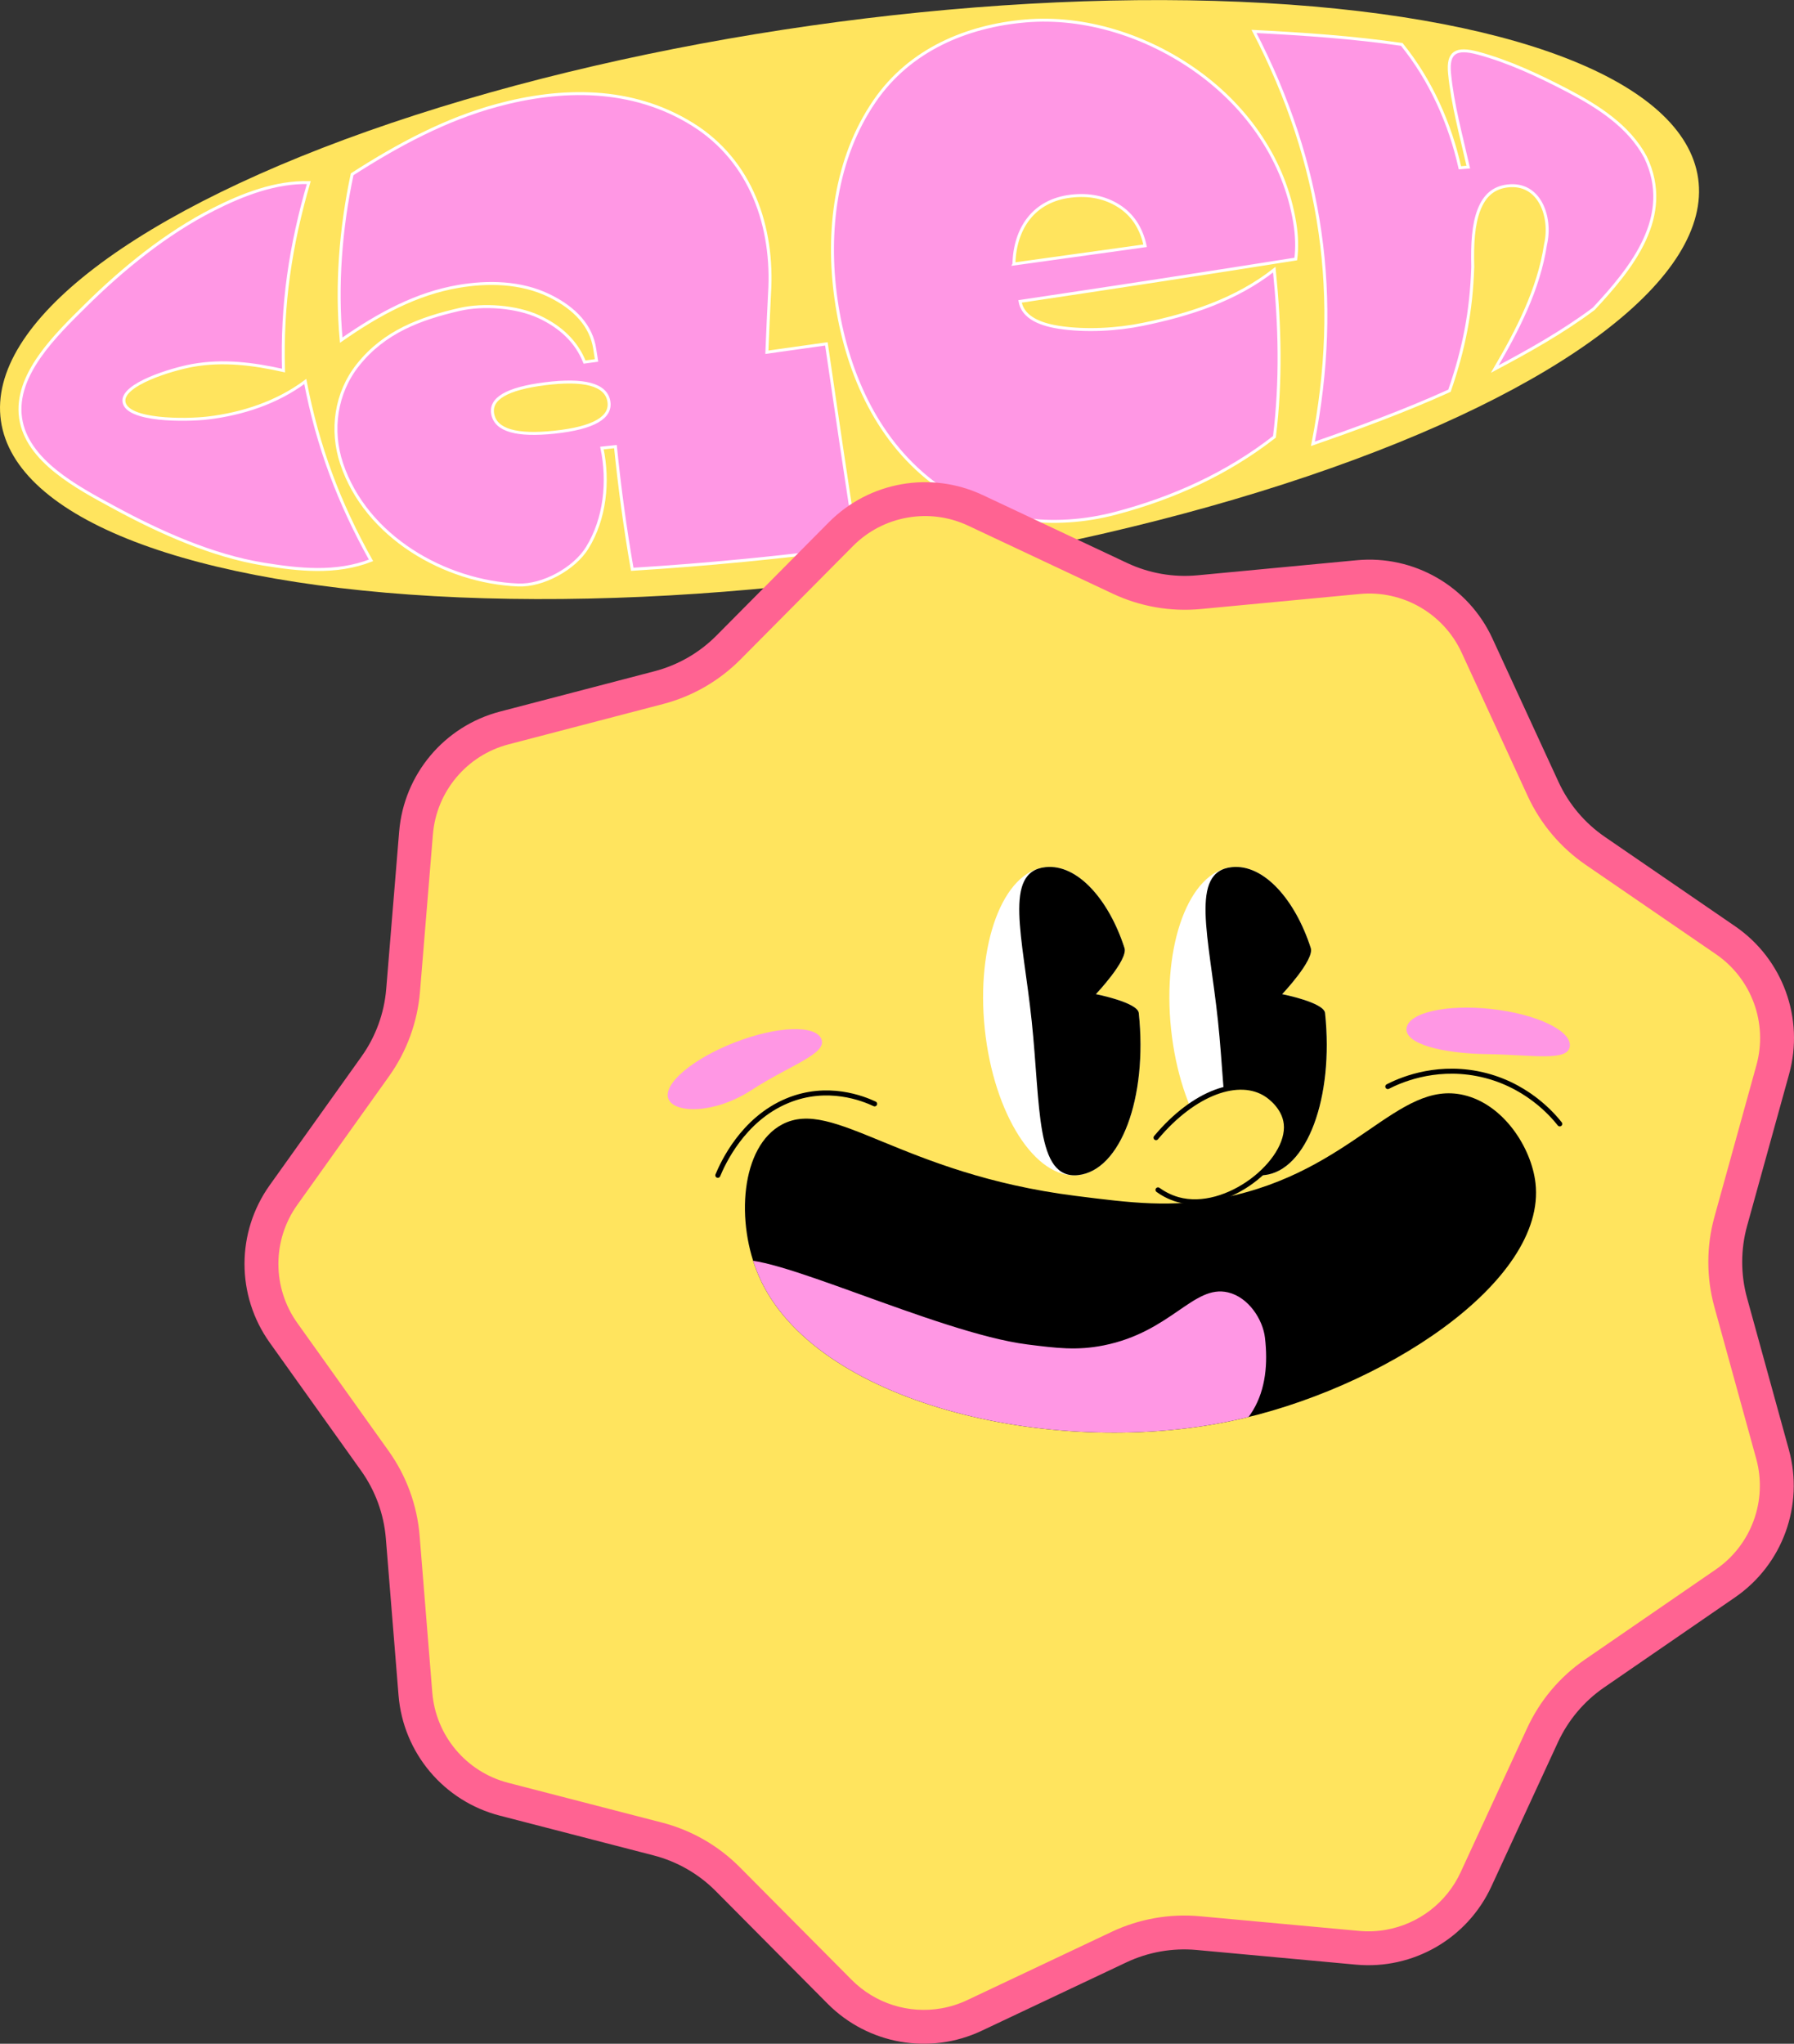 <?xml version="1.0" encoding="UTF-8"?>
<svg id="Calque_2" data-name="Calque 2" xmlns="http://www.w3.org/2000/svg" xmlns:xlink="http://www.w3.org/1999/xlink" viewBox="0 0 644.114 733.692">
  <rect x="0" y="0" width="644.114" height="733.692" fill="#333333" stroke="none"/>
  <defs>
    <style>
      .cls-1, .cls-2, .cls-3 {
        fill: none;
      }

      .cls-4, .cls-5 {
        fill: #ffe45e;
      }

      .cls-6 {
        fill: #fff;
      }

      .cls-7, .cls-8 {
        fill: #ff97e4;
      }

      .cls-9 {
        fill: #ff6392;
      }

      .cls-5, .cls-8, .cls-2 {
        stroke-miterlimit: 10;
      }

      .cls-5, .cls-2 {
        stroke: #000;
        stroke-linecap: round;
        stroke-width: 1.806px;
      }

      .cls-8 {
        stroke: #fff;
        stroke-width: 1.062px;
      }

      .cls-3 {
        clip-path: url(#clippath);
      }
    </style>
    <clipPath id="clippath">
      <path class="cls-1" d="m439.182,429.963c46.994-9.373,62.488-42.432,86.36-36.85,14.315,3.347,24.293,18.871,25.756,31.586,4.087,35.506-55.317,74.305-109.843,85.546-64.742,13.347-149.043-6.707-168.931-51.986-8.539-19.44-6.618-46.749,8.333-54.618,18.447-9.709,42.426,17.709,105.298,25.664,20.121,2.546,34.465,4.361,53.028.658Z"/>
    </clipPath>
  </defs>
  <g id="Composistions">
    <g id="caen-sunny">
      <g id="caen">
        <ellipse class="cls-4" cx="305.014" cy="107.548" rx="307.775" ry="99.323" transform="translate(-12.14 44.194) rotate(-8.126)"/>
        <g>
          <path class="cls-8" d="m94.55,202.504c-18.276-2.956-37.106-11.391-53.535-20.304-13.247-7.187-31.424-16.708-33.628-32.155-2.212-15.5,12.595-29.75,23.35-40.382,13.317-13.165,28.905-25.872,45.834-34.468,10.479-5.321,22.328-9.943,34.294-9.649-6.605,22.652-9.765,43.914-9.074,67.477-11.01-2.454-21.765-3.8-32.734-1.816-7.408,1.34-25.49,6.802-24.537,13.064,1.043,6.855,22.012,6.761,30.217,5.776,12.259-1.472,24.728-5.513,34.866-13.091,4.479,23.336,12.053,43.506,23.6,64.207-12.597,4.911-26.025,3.385-38.653,1.342Z"/>
          <path class="cls-8" d="m186.052,210.007c-26.305-1.075-54.618-17.278-63.396-43.583-3.998-11.981-2.156-25.337,5.844-35.406,9.475-11.927,22.379-16.682,36.476-19.931,8.513-1.962,20.399-1.127,28.506,2.618,7.961,3.679,13.572,9.135,16.389,16.273,1.716-.231,2.577-.347,4.302-.58-.265-1.662-.395-2.495-.647-4.163-1.229-8.111-6.929-14.507-16.302-19.083-10.373-5.064-22.354-5.088-32.589-3.345-15.083,2.569-28.581,9.852-42.129,19.305-1.814-19.799-.194-40.13,3.928-59.541,16.642-10.697,33.68-19.779,51.975-24.736,23.008-6.233,48.369-6.832,70.298,6.85,21.028,13.119,29.11,36.771,27.584,60.709-.423,8.435-.613,12.691-.952,21.056,8.479-1.179,12.755-1.78,21.366-3.002,3.54,24.386,7.165,48.759,10.877,73.12-26.816,3.508-53.594,6.142-80.587,7.804-2.558-14.652-4.526-29.242-6.026-44.039-1.948.208-2.92.311-4.857.514,2.549,12.068,1.107,25.42-5.259,35.788-4.627,7.537-15.935,13.735-24.801,13.373Zm13.097-54.862c13.922-1.481,20.547-5.253,19.438-11.186-1.108-5.926-8.893-7.97-22.911-6.195-13.819,1.75-19.938,5.417-18.736,11.052,1.204,5.641,8.484,7.789,22.208,6.329Z"/>
          <path class="cls-8" d="m400.814,184.191c-22.402,5.958-47.14,3.383-66.18-11.278-20.45-15.746-30.895-40.477-34.454-65.414-3.482-24.393-.256-50.656,13.822-71.197,12.669-18.484,33.161-26.967,54.18-28.781,21.39-1.846,43.941,5.387,61.843,18.3,18.037,13.01,31.212,31.935,34.841,54.11.782,4.776.878,9.144.367,13.058-32.977,5.229-65.979,10.286-99.003,15.213.853,4.922,5.609,8.019,14.018,9.306,9.51,1.456,20.694.841,29.988-1.059,16.766-3.428,33.495-8.776,47.282-19.644,2.039,20.085,2.524,39.914.054,60.01-17.078,13.305-36.296,21.934-56.758,27.376Zm-36.778-89.414c15.699-2.199,31.4-4.385,47.103-6.551-1.408-6.507-4.622-11.246-9.518-14.325-4.895-3.078-10.618-4.25-17.147-3.479-13.249,1.565-20.105,11.43-20.438,24.354Z"/>
          <path class="cls-8" d="m528.773,95.816c-.522,15.969-3.124,29.351-8.354,44.446-15.992,7.256-32.464,13.294-49.039,19.06,10.354-52.48,3.51-100.515-21.139-148.04,17.741.91,35.458,2.116,53.051,4.664,10.347,12.793,17.302,28.31,20.878,44.293,1.207-.098,1.807-.147,3.001-.242-2.505-11.135-5.673-22.432-6.734-33.697-.702-7.462,2.199-9.388,10.276-7.201,11.1,3.005,21.861,8.066,32.061,13.39,10.831,5.654,22.085,12.774,28.021,23.921,10.192,21.211-4.934,39.819-18.605,54.47-11.182,8.349-23.205,15.062-35.496,21.603,8.174-14.01,15.756-28.552,18.226-44.808,2.213-9.453-1.913-22.372-13.744-20.906-4.758.59-8.098,3.257-10.148,8.507-2.051,5.252-2.484,12.212-2.253,20.539Z"/>
        </g>
      </g>
      <g id="sunny">
        <g id="Polygone_1" data-name="Polygone 1">
          <path class="cls-4" d="m339.081,726.962c3.723-.657,7.351-1.814,10.784-3.436l51.923-24.54c4.404-2.082,9.07-3.567,13.867-4.414,4.797-.847,9.689-1.051,14.54-.604l57.188,5.266c3.781.348,7.586.191,11.309-.467,13.725-2.425,25.407-11.429,31.248-24.087l23.885-51.756c4.118-8.924,10.575-16.585,18.671-22.156l47.002-32.341c14.93-10.273,21.725-28.914,16.909-46.385l-15.008-54.444c-2.629-9.536-2.623-19.615.016-29.148l15.071-54.446c4.847-17.51-1.962-36.181-16.944-46.461l-46.771-32.09c-8.136-5.582-14.618-13.269-18.746-22.23l-23.715-51.476c-7.554-16.396-24.705-26.27-42.677-24.569l-57.078,5.403c-9.751.923-19.59-.793-28.454-4.961l-51.85-24.387c-7.996-3.761-16.823-4.937-25.525-3.399-8.702,1.537-16.591,5.666-22.815,11.939l-40.357,40.676c-6.899,6.953-15.555,11.936-25.032,14.41l-55.475,14.48c-17.468,4.559-30.198,19.711-31.677,37.703l-4.644,56.486c-.808,9.833-4.265,19.276-9.995,27.307l-32.946,46.172c-10.553,14.79-10.553,34.664,0,49.454l32.812,45.987c5.745,8.052,9.203,17.519,10.001,27.378l4.553,56.291c1.461,18.064,14.232,33.248,31.778,37.784l55.238,14.28c9.515,2.46,18.206,7.446,25.132,14.418l40.172,40.44c9.824,9.89,23.884,14.347,37.609,11.923Z"/>
          <path class="cls-9" d="m325.784,185.823c7.459-1.318,15.024-.31,21.878,2.914l51.85,24.387c9.848,4.632,20.781,6.538,31.616,5.513l57.078-5.403c15.405-1.458,30.106,7.005,36.581,21.059l23.715,51.476c4.587,9.957,11.79,18.498,20.829,24.7l46.771,32.09c12.841,8.811,18.678,24.814,14.523,39.823l-15.071,54.446c-2.932,10.592-2.938,21.791-.017,32.386l15.008,54.444c4.128,14.975-1.696,30.953-14.494,39.758l-47.002,32.341c-8.996,6.19-16.17,14.703-20.746,24.618l-23.885,51.756c-5.007,10.85-15.02,18.568-26.784,20.646-3.191.564-6.452.698-9.694.4l-57.188-5.266c-10.78-.993-21.777.95-31.564,5.576l-51.922,24.54c-2.943,1.391-6.053,2.382-9.244,2.946-11.764,2.078-23.815-1.743-32.237-10.22l-40.172-40.44c-7.696-7.747-17.352-13.287-27.925-16.021l-55.237-14.28c-15.04-3.888-25.986-16.903-27.238-32.386l-4.553-56.291c-.886-10.954-4.728-21.474-11.112-30.42l-32.812-45.987c-9.045-12.677-9.045-29.712,0-42.389l32.946-46.172c6.368-8.924,10.208-19.416,11.106-30.341l4.644-56.486c1.268-15.422,12.179-28.409,27.152-32.317l55.475-14.48c10.53-2.749,20.148-8.285,27.813-16.011l40.357-40.676c5.335-5.377,12.097-8.915,19.556-10.233m-2.116-11.978c-9.671,1.708-18.826,6.338-26.075,13.644l-40.357,40.676c-6.136,6.185-13.821,10.608-22.251,12.809l-55.474,14.48c-19.993,5.219-34.509,22.496-36.202,43.09l-4.644,56.486c-.719,8.744-3.789,17.131-8.885,24.273l-32.946,46.172c-12.065,16.908-12.065,39.61,0,56.519l32.812,45.987c5.108,7.16,8.181,15.57,8.89,24.336l4.553,56.291c1.671,20.661,16.249,37.994,36.317,43.182l55.238,14.28c8.463,2.188,16.18,6.615,22.34,12.816l40.172,40.44c14.522,14.619,36.678,18.504,55.307,9.699l51.923-24.54c7.867-3.718,16.587-5.259,25.251-4.461l57.188,5.266c20.519,1.889,40.003-9.352,48.637-28.061l23.885-51.756c3.663-7.937,9.396-14.74,16.597-19.695l47.002-32.341c17.076-11.75,24.833-33.028,19.325-53.011l-15.008-54.444c-2.337-8.479-2.332-17.433.014-25.909l15.071-54.446c5.541-20.018-2.237-41.346-19.364-53.098l-46.771-32.09c-7.234-4.964-12.992-11.791-16.663-19.76l-23.715-51.476c-8.646-18.767-28.203-30.026-48.774-28.079l-57.078,5.403c-8.674.821-17.409-.702-25.293-4.41l-51.85-24.387c-9.313-4.38-19.5-5.593-29.171-3.885Z"/>
        </g>
        <g>
          <g>
            <path id="Tracé_46" data-name="Tracé 46" class="cls-6" d="m375.383,311.29c-15.257,1.61-25.023,27.672-21.801,58.199,3.221,30.527,18.212,53.976,33.469,52.366,15.257-1.61,25.036-27.661,21.813-58.2-.403-3.823-15.395-6.768-15.395-6.768,0,0,11.657-12.314,10.265-16.572-5.598-17.345-16.893-30.234-28.351-29.025Z"/>
            <path id="Tracé_46-2" data-name="Tracé 46" d="m375.383,311.292c-15.257,1.61-8.183,24.755-4.961,55.282,3.221,30.527,1.372,56.893,16.629,55.283,15.257-1.61,25.036-27.661,21.813-58.2-.403-3.823-15.395-6.768-15.395-6.768,0,0,11.657-12.314,10.265-16.572-5.598-17.345-16.893-30.234-28.351-29.025Z"/>
          </g>
          <g>
            <path id="Tracé_43" data-name="Tracé 43" class="cls-6" d="m442.264,311.29c-15.257,1.61-25.023,27.672-21.801,58.199,3.221,30.527,18.212,53.976,33.469,52.366,15.257-1.61,25.036-27.661,21.813-58.2-.403-3.823-15.395-6.768-15.395-6.768,0,0,11.657-12.314,10.265-16.572-5.598-17.345-16.893-30.234-28.351-29.025Z"/>
            <path id="Tracé_46-3" data-name="Tracé 46" d="m442.264,311.296c-15.257,1.61-8.183,24.755-4.961,55.282,3.221,30.527,1.372,56.893,16.629,55.283,15.257-1.61,25.036-27.661,21.813-58.2-.403-3.823-15.395-6.768-15.395-6.768,0,0,11.657-12.314,10.265-16.572-5.598-17.345-16.893-30.234-28.351-29.025Z"/>
          </g>
          <path class="cls-7" d="m504.994,369.178c-.614,5.615,12.987,9.005,28.737,9.234,16.285.238,29.276,2.794,29.891-2.82.614-5.614-12.012-11.602-28.202-13.373-16.19-1.771-29.812,1.344-30.426,6.959Z"/>
          <path class="cls-7" d="m239.978,394.47c2.049,5.263,16.453,5.557,29.904-3.181,13.658-8.872,27.105-12.95,25.057-18.213-2.049-5.263-16.013-4.741-31.19,1.167-15.177,5.908-25.819,14.964-23.771,20.227Z"/>
          <path id="nez" class="cls-5" d="m415.063,408.405c13.653-16.316,29.933-22.016,39.79-15.442.832.555,6.303,4.322,6.965,10.469,1.464,13.599-21.338,32.1-38.879,27.211-3.304-.921-5.786-2.495-7.172-3.486"/>
          <path class="cls-2" d="m560.009,403.463c-2.45-3.096-12.252-14.732-29.704-18.055-15.906-3.029-28.279,2.731-32.034,4.659"/>
          <path class="cls-2" d="m257.729,421.927c1.746-4.199,8.873-20.065,24.875-26.74,14.585-6.084,27.475-.75,31.42,1.092"/>
          <path d="m439.182,429.963c46.994-9.373,62.488-42.432,86.36-36.85,14.315,3.347,24.293,18.871,25.756,31.586,4.087,35.506-55.317,74.305-109.843,85.546-64.742,13.347-149.043-6.707-168.931-51.986-8.539-19.44-6.618-46.749,8.333-54.618,18.447-9.709,42.426,17.709,105.298,25.664,20.121,2.546,34.465,4.361,53.028.658Z"/>
          <g class="cls-3">
            <path class="cls-7" d="m396.256,482.982c24.278-4.842,32.283-21.921,44.615-19.038,7.395,1.729,12.55,9.749,13.306,16.318,2.112,18.343-3.102,36.798-31.272,42.605-33.447,6.895-127.42-8.983-137.694-32.375-4.411-10.043-28.712-33.519-20.988-37.584,9.53-5.016,72.156,25.624,104.637,29.734,10.395,1.315,17.805,2.253,27.395.34Z"/>
          </g>
        </g>
      </g>
    </g>
  </g>
</svg>